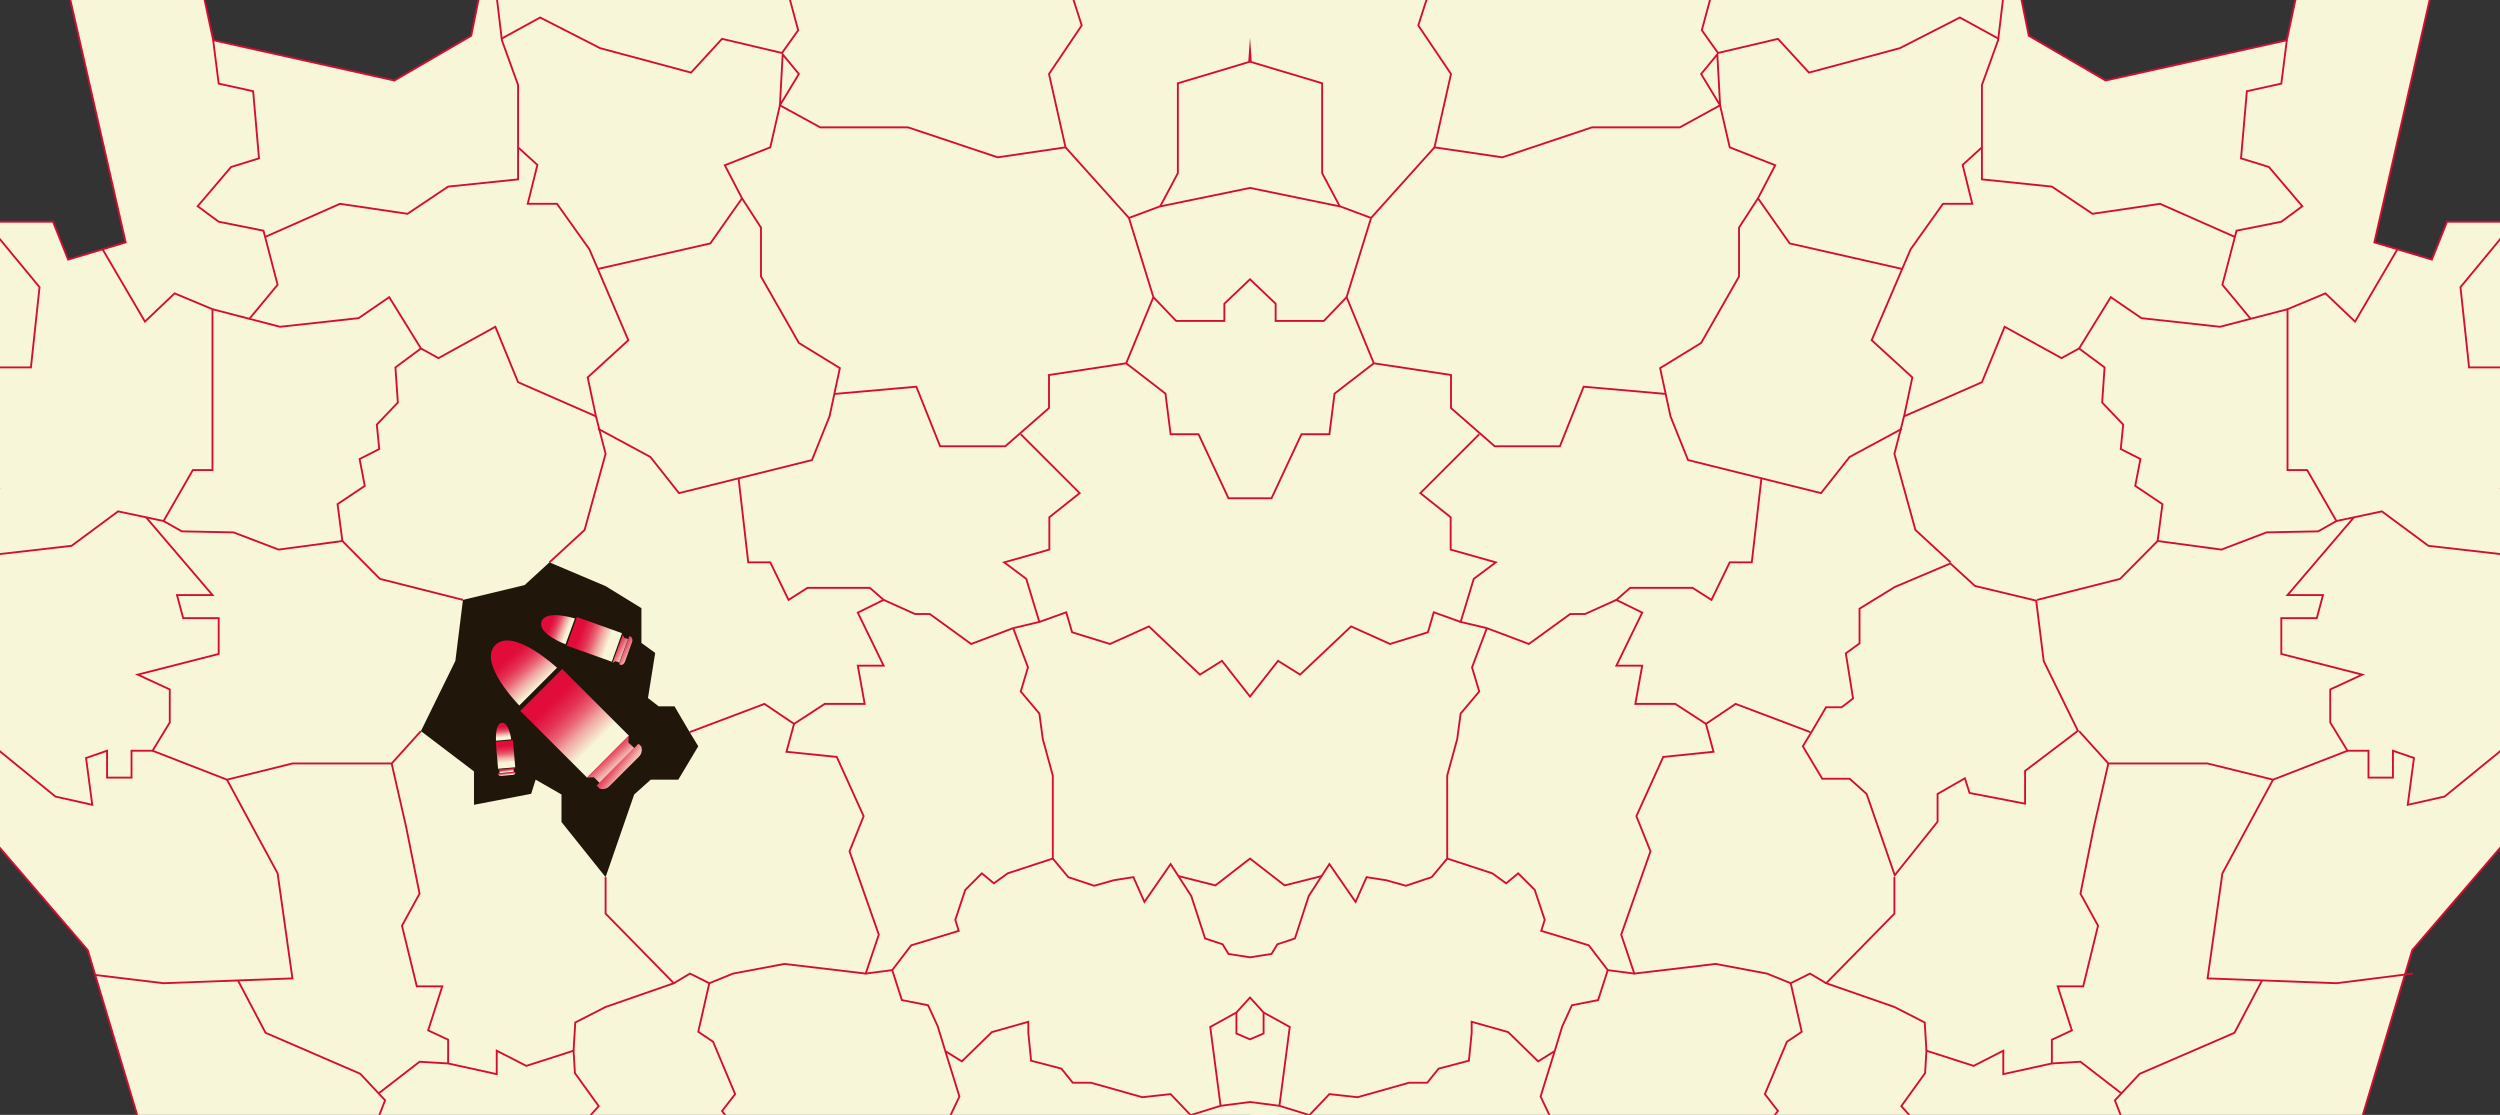 <svg width="1332" height="594" viewBox="0 0 1332 594" fill="none" xmlns="http://www.w3.org/2000/svg">
<rect x="0" y="0" width="1332" height="594" fill="#333333" stroke="none"/>
<g clip-path="url(#clip0_430_404)">
<path d="M-292.096 149.884L-277.41 113.918H-165.62L-144.51 86.576H-98.252L-64.477 149.884L-39.145 118.138H28.223L36.3 138.323L66.955 129.148L34.097 -14.899L47.681 -38.754L102.199 -31.965L113.58 21.434L210.135 42.903L251.069 19.048L261.165 -30.864L385.071 -80.776L407.833 -215.648L510.445 -246.109L540.733 -191.059L582.952 -192.894L679.507 -115.09V-80.776L751.831 -96.006L812.591 -12.514L922.729 4.735L955.036 40.701L1112.72 76.851L1072.88 149.884L1063.34 304.758L1033.05 335.219H995.053V367.515L943.655 451.007L903.822 481.468L930.438 509.911H977.798L1012.12 584.045L995.053 618.176L1033.05 669.556L979.817 718.918L1025.34 764.426L1015.8 844.248L1103.36 869.021L1091.97 937.283L998.724 1001.87L995.053 1030.5L892.441 1057.11L818.281 1011.42L692.907 994.351L592.131 1036.19L563.678 1093.07L575.059 1165.37L479.973 1176.75L375.526 1159.68L278.604 1096.93L253.823 1123.54L128.449 1100.78L20.146 1055.09L-13.997 994.351L25.837 969.579L86.596 639.095L46.763 506.241L-23.542 424.4L-29.232 352.284L-103.392 297.234L-249.692 245.854L-292.096 202.181V149.884Z" fill="#F8F6D8" stroke="#D50D33" stroke-miterlimit="10"/>
<path d="M-166.722 197.594L-129.826 206.035L-108.899 198.695L-61.907 230.074L-44.285 213.926L-33.822 209.889L-28.498 218.33L-4.452 195.759H16.475L21.064 153.004L-7.756 118.139" stroke="#D50D33" stroke-miterlimit="10"/>
<path d="M-53.83 334.118L-13.63 319.621L-0.413 260.167L-20.422 210.806" stroke="#D50D33" stroke-miterlimit="10"/>
<path d="M54.656 132.818L77.234 171.353L93.021 156.306L113.213 164.747V250.442H102.75L87.147 277.6L62.916 272.462L38.135 290.812L-8.306 296.133" stroke="#D50D33" stroke-miterlimit="10"/>
<path d="M113.213 164.747L149.192 174.105L191.044 169.518L207.381 158.324L224.269 185.666L210.686 195.758L211.971 214.475L200.773 226.219L202.058 239.248L191.595 244.569L194.348 258.882L179.847 268.608L182.417 288.242L148.457 292.83L124.411 283.655L96.876 283.104L87.147 277.599" stroke="#D50D33" stroke-miterlimit="10"/>
<path d="M-23.542 424.401L-0.413 399.995L29.508 424.401L49.149 428.805L45.845 403.849L57.042 399.995V414.308H70.075V399.995H81.273L90.451 384.948V367.332L73.379 359.442L116.517 348.432V329.348H97.61L94.306 317.053H113.213L77.785 275.582" stroke="#D50D33" stroke-miterlimit="10"/>
<path d="M132.854 169.885L147.906 151.719L140.38 122.909L116.517 118.138L105.32 109.881L123.125 88.962L137.994 84.374L134.873 48.592L116.517 44.555L113.58 21.434" stroke="#D50D33" stroke-miterlimit="10"/>
<path d="M261.165 -30.863L267.406 21.434L276.034 45.289V78.503V95.568L238.77 99.422L217.11 113.918L181.131 108.597L141.298 126.213" stroke="#D50D33" stroke-miterlimit="10"/>
<path d="M384.704 -81.51L418.296 -52.15L425.271 -31.598L415.726 -19.303L425.271 16.112L416.644 28.223L384.704 20.7L368.183 38.683L319.722 25.654L287.782 9.323L267.039 20.7" stroke="#D50D33" stroke-miterlimit="10"/>
<path d="M276.033 78.502L286.313 87.86L281.173 108.596H296.776L314.031 132.818L334.774 181.262L313.113 201.08L317.519 221.815L276.033 203.649L263.918 174.105L233.63 190.804L224.269 185.666" stroke="#D50D33" stroke-miterlimit="10"/>
<path d="M182.417 288.242L202.425 308.427L246.664 319.621" stroke="#D50D33" stroke-miterlimit="10"/>
<path d="M317.519 221.816L322.659 241.818L311.462 282.371L292.738 299.62" stroke="#D50D33" stroke-miterlimit="10"/>
<path d="M81.273 399.995L120.923 415.409L155.8 406.784H208.666L224.269 389.535" stroke="#D50D33" stroke-miterlimit="10"/>
<path d="M51 519.5L87.147 523.857L155.8 521.288L147.907 465.32L120.923 415.408" stroke="#D50D33" stroke-miterlimit="10"/>
<path d="M566.432 -17.285L576.344 13.543L558.906 39.416L567.717 78.502L531.555 83.823L483.828 67.859H437.02L415.543 56.115L425.639 39.416L417.011 28.957L415.543 56.115L410.403 78.502L386.173 88.044L395.351 105.66L378.463 129.698L318.621 143.277" stroke="#D50D33" stroke-miterlimit="10"/>
<path d="M395.351 105.66L405.447 121.258V147.315L425.639 182.73L447.483 196.126L441.976 221.816L432.614 245.12L361.759 262.736L346.523 243.469L318.621 228.422" stroke="#D50D33" stroke-miterlimit="10"/>
<path d="M444.545 209.888L488.233 206.035L500.899 237.78H535.593L558.905 217.411V199.795L600.024 193.556L614.525 158.324L601.492 116.119L567.716 78.502" stroke="#D50D33" stroke-miterlimit="10"/>
<path d="M601.493 116.12L618.197 109.881L627.559 92.265V44.372L665.556 32.995L668.677 -10.311L688.502 -27.927V-80.775L676.937 -61.875L624.071 -80.775L576.344 -71.417L558.906 -80.775" stroke="#D50D33" stroke-miterlimit="10"/>
<path d="M372.037 397.608L361.391 415.408H346.705L337.894 423.298L322.659 467.338L299.163 437.978V423.298L285.395 415.408L283.009 422.931L252.537 428.803V411.004L224.269 389.534L242.625 352.1L246.663 319.621L279.521 311.73L292.738 299.619L322.659 312.281L341.749 324.025V342.558L349.092 347.88L345.237 371.918L350.927 376.322H359.371L367.448 390.085L372.037 397.608Z" fill="#201609"/>
<path d="M126.797 522.389L141.482 550.281L191.962 572.117L205.178 586.247L193.981 615.056L185.537 617.625L176.91 611.019L159.655 617.625L165.896 643.499L183.885 662.216L179.847 688.456L210.318 707.173L205.178 725.523L188.474 728.459L163.876 714.88L160.205 692.126L79.254 679.832" stroke="#D50D33" stroke-miterlimit="10"/>
<path d="M210.318 707.174L226.105 709.926L242.075 673.96L267.223 656.344L272.363 641.114L294.941 615.974L318.988 589.367L306.322 571.751L305.588 559.823L280.44 567.897L264.653 559.823V572.301L238.771 566.613L223.535 565.695L201.691 582.577" stroke="#D50D33" stroke-miterlimit="10"/>
<path d="M238.77 566.613V553.951L228.123 548.997L235.65 525.509H222.066L214.173 493.213L223.534 476.147L216.375 440.548L208.666 406.784" stroke="#D50D33" stroke-miterlimit="10"/>
<path d="M322.659 467.339V486.79L359.005 523.857L322.659 536.518L306.506 544.776L305.588 559.823" stroke="#D50D33" stroke-miterlimit="10"/>
<path d="M427.842 634.874V619.277L413.707 608.634L399.756 611.203L384.704 591.935L391.68 582.944L379.932 555.052L372.038 549.73L377.912 523.857L367.633 518.719L359.005 523.857" stroke="#D50D33" stroke-miterlimit="10"/>
<path d="M377.911 523.857L390.577 518.719L417.928 513.581L461.249 518.719L468.225 497.983L452.622 453.576L460.148 434.859L445.83 403.297L419.03 400.545L423.068 385.681L407.282 375.038L367.448 390.085" stroke="#D50D33" stroke-miterlimit="10"/>
<path d="M423.069 385.681L439.406 375.038H460.699L457.028 354.67H470.795L457.028 326.411L470.795 319.621L463.453 313.199H430.228L420.132 319.621L410.403 299.62H398.655L393.515 254.846" stroke="#D50D33" stroke-miterlimit="10"/>
<path d="M470.795 319.621L487.499 327.144H495.393L517.42 343.109L539.815 334.668L553.766 331.365L546.791 308.427L535.042 299.619L559.089 292.83V275.581L575.243 262.736L543.853 231.357" stroke="#D50D33" stroke-miterlimit="10"/>
<path d="M665.923 26.205L701.167 45.472H718.606L729.987 52.629H764.129L775.878 47.307V33.361L782.119 31.526V-1.687H799.741L812.59 -12.514" stroke="#D50D33" stroke-miterlimit="10"/>
<path d="M770.554 139.241L747.425 147.315L749.812 167.133H719.891L700.433 158.142V143.278H671.797L652.339 161.812V170.987H626.64L614.525 158.325" stroke="#D50D33" stroke-miterlimit="10"/>
<path d="M600.024 193.557L620.95 209.705L623.703 231.358H638.572L654.542 265.489H692.54L698.964 273.746L697.312 281.453L701.902 287.325V300.537L694.743 303.29L678.589 341.091L680.608 366.781L666.474 371.735L651.054 352.101L639.306 359.441L612.139 333.751L591.396 343.109L571.204 336.87L568.084 326.227L553.766 331.365" stroke="#D50D33" stroke-miterlimit="10"/>
<path d="M539.815 334.668L547.708 355.587L543.853 368.432L553.766 380.176L555.602 393.755L560.925 413.206V457.43L536.878 465.32L529.535 470.642L523.111 465.32L514.3 474.128L508.976 490.093L510.812 495.965L485.48 503.672L475.384 516.884L461.25 518.719L475.384 516.884L480.524 532.848L494.475 535.601L499.615 546.794L503.653 560.006L511.179 584.228L502.368 602.762L487.499 614.139L492.088 625.516L496.678 629.553L497.779 647.536L498.513 658.546L504.204 674.51L518.522 679.098L524.396 687.355L538.53 685.704L547.892 693.227L554.867 703.687L562.944 698.549L569.185 690.108L576.344 690.842L594.15 683.502L613.24 681.483L623.336 693.227L658.397 691.209V682.584L669.778 673.776L665.005 655.059L646.833 642.214L643.161 627.351L635.085 620.378L640.959 600.927L634.35 594.137L623.704 582.944L608.651 584.595L581.3 576.888H571.572L565.514 569.365L549.36 565.144L547.892 550.281V544.409L528.434 549.914L512.464 565.511L503.653 560.006" stroke="#D50D33" stroke-miterlimit="10"/>
<path d="M560.925 457.43L569.186 467.339L582.953 471.926L593.416 468.99L603.879 467.339L609.753 480.551L623.704 460.366L634.718 477.431L642.06 500.002L651.422 503.121L654.543 508.259L669.779 510.645V527.343L658.765 539.454L644.814 547.161L650.321 589.183M650.321 589.183L634.351 594.137M650.321 589.183L1032.5 539.454L1234.5 612.5L1288 539.454L1112.5 425L1220.5 347.5L1307 390V188.5L1131 268L1161.5 106.5L1307 71L1269.5 -41.5L850 -13.5L807.5 71L618 110" stroke="#D50D33" stroke-miterlimit="10"/>
<path d="M658.764 539.455V550.649L667.758 554.502L681.709 552.667L686.849 556.521H699.699L713.649 552.3L718.789 563.127L706.674 567.347L703.553 576.889L704.838 587.716L716.036 610.653L713.282 637.077L727.417 653.409L747.976 655.794V666.988L757.705 672.126V690.109L744.121 693.228L740.266 707.174L728.885 711.762L720.441 703.688L711.814 705.156L711.447 686.072L696.578 687.356L673.632 693.228L658.397 691.21" stroke="#D50D33" stroke-miterlimit="10"/>
<path d="M819.749 509.361L829.478 502.938L821.218 451.742L834.434 446.237L806.9 422.565L744.305 433.208L689.419 397.242V382.746H680.792L680.608 366.781" stroke="#D50D33" stroke-miterlimit="10"/>
<path d="M689.42 397.242L674.001 405.133L669.779 427.703L679.507 446.971L647.567 471.743L627.926 466.789" stroke="#D50D33" stroke-miterlimit="10"/>
<path d="M299.526 356.429L277.2 378.747L312.765 414.3L335.091 391.982L299.526 356.429Z" fill="url(#paint0_linear_430_404)"/>
<path d="M340.097 396.142L341.749 397.793C341.749 397.793 341.749 397.793 341.749 397.977C342.3 399.812 341.749 401.83 340.464 403.115L324.678 418.896C323.209 420.364 321.19 420.731 319.538 420.18L317.886 418.529L340.281 396.142H340.097Z" fill="url(#paint1_linear_430_404)"/>
<path d="M334.958 391.921L334.774 395.591L337.895 398.527L319.355 417.06L316.418 414.124L312.746 414.308" fill="url(#paint2_linear_430_404)"/>
<path d="M276.584 375.773C276.584 375.773 254.373 353.202 263.919 343.66C273.464 334.118 296.776 355.771 296.776 355.771L276.584 375.956V375.773Z" fill="url(#paint3_linear_430_404)"/>
<path d="M307.382 328.768L301.937 343.971L325.959 352.569L331.404 337.366L307.382 328.768Z" fill="url(#paint4_linear_430_404)"/>
<path d="M335.141 338.89L336.242 339.257C336.793 339.991 337.16 340.908 336.793 342.009L332.938 352.652C332.571 353.57 331.837 354.304 330.919 354.304L329.817 353.937L335.324 338.89H335.141Z" fill="url(#paint5_linear_430_404)"/>
<path d="M331.837 338.155L332.571 339.807L334.59 340.541L330.001 353.019L327.982 352.285L326.33 353.202" fill="url(#paint6_linear_430_404)"/>
<path d="M301.365 343.293C301.365 343.293 286.313 337.788 288.516 331.182C290.718 324.576 306.321 329.531 306.321 329.531L301.365 343.11V343.293Z" fill="url(#paint7_linear_430_404)"/>
<path d="M273.279 394.37L264.135 395.153L265.373 409.597L274.518 408.813L273.279 394.37Z" fill="url(#paint8_linear_430_404)"/>
<path d="M274.565 411.188V411.922C274.381 412.473 273.83 412.84 273.28 412.84L266.855 413.391C266.304 413.391 265.754 413.207 265.386 412.656V411.922L274.381 411.188H274.565Z" fill="url(#paint9_linear_430_404)"/>
<path d="M274.197 409.17L273.647 409.904V411.188L266.121 411.922V410.638L265.203 409.904" fill="url(#paint10_linear_430_404)"/>
<path d="M264.286 394.673C264.286 394.673 263.551 385.498 267.406 385.131C271.261 384.764 272.362 393.939 272.362 393.939L264.102 394.673H264.286Z" fill="url(#paint11_linear_430_404)"/>
</g>
<g clip-path="url(#clip1_430_404)">
<path d="M1624.1 149.884L1609.41 113.918H1497.62L1476.51 86.576H1430.25L1396.48 149.884L1371.14 118.138H1303.78L1295.7 138.323L1265.05 129.148L1297.9 -14.899L1284.32 -38.754L1229.8 -31.965L1218.42 21.434L1121.87 42.903L1080.93 19.048L1070.83 -30.864L946.929 -80.776L924.167 -215.648L821.555 -246.109L791.267 -191.059L749.048 -192.894L652.493 -115.09V-80.776L580.169 -96.006L519.409 -12.514L409.271 4.735L376.964 40.701L219.283 76.851L259.116 149.884L268.661 304.758L298.949 335.219H336.947V367.515L388.345 451.007L428.178 481.468L401.562 509.911H354.202L319.876 584.045L336.947 618.176L298.949 669.556L352.183 718.918L306.659 764.426L316.205 844.248L228.645 869.021L240.026 937.283L333.276 1001.87L336.947 1030.5L439.559 1057.11L513.719 1011.42L639.093 994.351L739.87 1036.19L768.322 1093.07L756.941 1165.37L852.027 1176.75L956.475 1159.68L1053.4 1096.93L1078.18 1123.54L1203.55 1100.78L1311.85 1055.09L1346 994.351L1306.16 969.579L1245.4 639.095L1285.24 506.241L1355.54 424.4L1361.23 352.284L1435.39 297.234L1581.69 245.854L1624.1 202.181V149.884Z" fill="#F8F6D8" stroke="#D50D33" stroke-miterlimit="10"/>
<path d="M1498.72 197.594L1461.83 206.035L1440.9 198.695L1393.91 230.074L1376.29 213.926L1365.82 209.889L1360.5 218.33L1336.45 195.759H1315.53L1310.94 153.004L1339.76 118.139" stroke="#D50D33" stroke-miterlimit="10"/>
<path d="M1385.83 334.118L1345.63 319.621L1332.41 260.167L1352.42 210.806" stroke="#D50D33" stroke-miterlimit="10"/>
<path d="M1277.34 132.818L1254.77 171.353L1238.98 156.306L1218.79 164.747V250.442H1229.25L1244.85 277.6L1269.08 272.462L1293.86 290.812L1340.31 296.133" stroke="#D50D33" stroke-miterlimit="10"/>
<path d="M1218.79 164.747L1182.81 174.105L1140.96 169.518L1124.62 158.324L1107.73 185.666L1121.31 195.758L1120.03 214.475L1131.23 226.219L1129.94 239.248L1140.41 244.569L1137.65 258.882L1152.15 268.608L1149.58 288.242L1183.54 292.83L1207.59 283.655L1235.12 283.104L1244.85 277.599" stroke="#D50D33" stroke-miterlimit="10"/>
<path d="M1355.54 424.401L1332.41 399.995L1302.49 424.401L1282.85 428.805L1286.16 403.849L1274.96 399.995V414.308H1261.93V399.995H1250.73L1241.55 384.948V367.332L1258.62 359.442L1215.48 348.432V329.348H1234.39L1237.69 317.053H1218.79L1254.22 275.582" stroke="#D50D33" stroke-miterlimit="10"/>
<path d="M1199.15 169.885L1184.09 151.719L1191.62 122.909L1215.48 118.138L1226.68 109.881L1208.87 88.962L1194.01 84.374L1197.13 48.592L1215.48 44.555L1218.42 21.434" stroke="#D50D33" stroke-miterlimit="10"/>
<path d="M1070.84 -30.863L1064.59 21.434L1055.97 45.289V78.503V95.568L1093.23 99.422L1114.89 113.918L1150.87 108.597L1190.7 126.213" stroke="#D50D33" stroke-miterlimit="10"/>
<path d="M947.297 -81.51L913.705 -52.15L906.729 -31.598L916.274 -19.303L906.729 16.112L915.357 28.223L947.297 20.7L963.817 38.683L1012.28 25.654L1044.22 9.323L1064.96 20.7" stroke="#D50D33" stroke-miterlimit="10"/>
<path d="M1055.97 78.502L1045.69 87.86L1050.83 108.596H1035.22L1017.97 132.818L997.226 181.262L1018.89 201.08L1014.48 221.815L1055.97 203.649L1068.08 174.105L1098.37 190.804L1107.73 185.666" stroke="#D50D33" stroke-miterlimit="10"/>
<path d="M1149.58 288.242L1129.58 308.427L1085.34 319.621" stroke="#D50D33" stroke-miterlimit="10"/>
<path d="M1014.48 221.816L1009.34 241.818L1020.54 282.371L1039.26 299.62" stroke="#D50D33" stroke-miterlimit="10"/>
<path d="M1250.73 399.995L1211.08 415.409L1176.2 406.784H1123.33L1107.73 389.535" stroke="#D50D33" stroke-miterlimit="10"/>
<path d="M1285.6 518.719L1244.85 523.857L1176.2 521.288L1184.09 465.32L1211.08 415.408" stroke="#D50D33" stroke-miterlimit="10"/>
<path d="M765.568 -17.285L755.656 13.543L773.094 39.416L764.283 78.502L800.445 83.823L848.172 67.859H894.981L916.457 56.115L906.361 39.416L914.989 28.957L916.457 56.115L921.597 78.502L945.828 88.044L936.65 105.66L953.537 129.698L1013.38 143.277" stroke="#D50D33" stroke-miterlimit="10"/>
<path d="M936.65 105.66L926.554 121.258V147.315L906.361 182.73L884.517 196.126L890.024 221.816L899.386 245.12L970.242 262.736L985.478 243.469L1013.38 228.422" stroke="#D50D33" stroke-miterlimit="10"/>
<path d="M887.455 209.888L843.767 206.035L831.101 237.78H796.408L773.095 217.411V199.795L731.977 193.556L717.475 158.324L730.508 116.119L764.284 78.502" stroke="#D50D33" stroke-miterlimit="10"/>
<path d="M730.507 116.12L713.803 109.881L704.441 92.265V44.372L666.444 32.995L663.323 -10.311L643.498 -27.927V-80.775L655.063 -61.875L707.929 -80.775L755.656 -71.417L773.094 -80.775" stroke="#D50D33" stroke-miterlimit="10"/>
<path d="M1078.96 428.198V411.004V410.756L1079.16 410.605L1107.1 389.385L1088.93 352.32L1088.89 352.245L1088.88 352.162L1084.88 320.026L1052.36 312.216L1052.24 312.186L1052.14 312.099L1039.16 300.205L1009.57 312.726L990.751 324.304V342.558V342.813L990.544 342.963L983.451 348.104L987.257 371.839L987.304 372.132L987.069 372.314L981.379 376.718L981.243 376.822H981.073H972.915L964.983 390.338L964.979 390.345L960.547 397.611L970.893 414.908H985.295H985.486L985.628 415.035L994.439 422.926L994.536 423.012L994.578 423.135L1009.52 466.318L1032.34 437.803V423.298V423.008L1032.59 422.864L1046.36 414.974L1046.89 414.666L1047.08 415.256L1049.38 422.496L1078.96 428.198Z" stroke="#D50D33"/>
<path d="M1205.2 522.389L1190.52 550.281L1140.04 572.117L1126.82 586.247L1138.02 615.056L1146.46 617.625L1155.09 611.019L1172.35 617.625L1166.1 643.499L1148.12 662.216L1152.15 688.456L1121.68 707.173L1126.82 725.523L1143.53 728.459L1168.12 714.88L1171.8 692.126L1252.75 679.832" stroke="#D50D33" stroke-miterlimit="10"/>
<path d="M1121.68 707.174L1105.9 709.926L1089.93 673.96L1064.78 656.344L1059.64 641.114L1037.06 615.974L1013.01 589.367L1025.68 571.751L1026.41 559.823L1051.56 567.897L1067.35 559.823V572.301L1093.23 566.613L1108.47 565.695L1130.31 582.577" stroke="#D50D33" stroke-miterlimit="10"/>
<path d="M1093.23 566.613V553.951L1103.88 548.997L1096.35 525.509H1109.93L1117.83 493.213L1108.47 476.147L1115.62 440.548L1123.33 406.784" stroke="#D50D33" stroke-miterlimit="10"/>
<path d="M1009.34 467.339V486.79L972.995 523.857L1009.34 536.518L1025.49 544.776L1026.41 559.823" stroke="#D50D33" stroke-miterlimit="10"/>
<path d="M904.159 634.874V619.277L918.293 608.634L932.244 611.203L947.296 591.935L940.321 582.944L952.069 555.052L959.962 549.73L954.088 523.857L964.367 518.719L972.995 523.857" stroke="#D50D33" stroke-miterlimit="10"/>
<path d="M954.089 523.857L941.423 518.719L914.072 513.581L870.751 518.719L863.775 497.983L879.378 453.576L871.852 434.859L886.17 403.297L912.97 400.545L908.932 385.681L924.718 375.038L964.552 390.085" stroke="#D50D33" stroke-miterlimit="10"/>
<path d="M908.932 385.681L892.594 375.038H871.301L874.972 354.67H861.205L874.972 326.411L861.205 319.621L868.548 313.199H901.773L911.869 319.621L921.597 299.62H933.346L938.485 254.846" stroke="#D50D33" stroke-miterlimit="10"/>
<path d="M861.205 319.621L844.501 327.144H836.607L814.58 343.109L792.185 334.668L778.234 331.365L785.209 308.427L796.958 299.619L772.911 292.83V275.581L756.757 262.736L788.147 231.357" stroke="#D50D33" stroke-miterlimit="10"/>
<path d="M666.077 26.205L630.833 45.472H613.394L602.013 52.629H567.871L556.122 47.307V33.361L549.881 31.526V-1.687H532.259L519.41 -12.514" stroke="#D50D33" stroke-miterlimit="10"/>
<path d="M561.446 139.241L584.575 147.315L582.189 167.133H612.109L631.567 158.142V143.278H660.203L679.661 161.812V170.987H705.36L717.475 158.325" stroke="#D50D33" stroke-miterlimit="10"/>
<path d="M731.976 193.557L711.05 209.705L708.297 231.358H693.428L677.458 265.489H639.46L633.036 273.746L634.688 281.453L630.098 287.325V300.537L637.257 303.29L653.411 341.091L651.392 366.781L665.526 371.735L680.946 352.101L692.694 359.441L719.861 333.751L740.604 343.109L760.796 336.87L763.916 326.227L778.234 331.365" stroke="#D50D33" stroke-miterlimit="10"/>
<path d="M792.185 334.668L784.292 355.587L788.147 368.432L778.234 380.176L776.399 393.755L771.075 413.206V457.43L795.122 465.32L802.465 470.642L808.89 465.32L817.701 474.128L823.024 490.093L821.188 495.965L846.52 503.672L856.616 516.884L870.75 518.719L856.616 516.884L851.476 532.848L837.525 535.601L832.386 546.794L828.347 560.006L820.821 584.228L829.632 602.762L844.501 614.139L839.912 625.516L835.323 629.553L834.221 647.536L833.487 658.546L827.797 674.51L813.479 679.098L807.605 687.355L793.47 685.704L784.108 693.227L777.133 703.687L769.056 698.549L762.815 690.108L755.656 690.842L737.85 683.502L718.76 681.483L708.664 693.227L673.603 691.209V682.584L662.222 673.776L666.995 655.059L685.168 642.214L688.839 627.351L696.916 620.378L691.042 600.927L697.65 594.137L708.297 582.944L723.349 584.595L750.7 576.888H760.429L766.486 569.365L782.64 565.144L784.108 550.281V544.409L803.566 549.914L819.536 565.511L828.347 560.006" stroke="#D50D33" stroke-miterlimit="10"/>
<path d="M771.075 457.43L762.815 467.339L749.047 471.926L738.584 468.99L728.121 467.339L722.247 480.551L708.296 460.366L697.282 477.431L689.94 500.002L680.578 503.121L677.457 508.259L662.222 510.645V527.343L673.235 539.454L687.186 547.161L681.679 589.183M681.679 589.183L697.649 594.137M681.679 589.183L299.5 539.454L97.5 612.5L44 539.454L219.5 425L111.5 347.5L25 390V188.5L201 268L170.5 106.5L25 71L62.5 -41.5L482 -13.5L524.5 71L714 110" stroke="#D50D33" stroke-miterlimit="10"/>
<path d="M673.236 539.455V550.649L664.242 554.502L650.291 552.667L645.151 556.521H632.302L618.351 552.3L613.211 563.127L625.326 567.347L628.447 576.889L627.162 587.716L615.965 610.653L618.718 637.077L604.584 653.409L584.024 655.794V666.988L574.296 672.126V690.109L587.879 693.228L591.734 707.174L603.115 711.762L611.559 703.688L620.187 705.156L620.554 686.072L635.422 687.356L658.368 693.228L673.604 691.21" stroke="#D50D33" stroke-miterlimit="10"/>
<path d="M642.58 397.242L658 405.133L662.222 427.703L652.493 446.971L684.433 471.743L704.074 466.789" stroke="#D50D33" stroke-miterlimit="10"/>
</g>
<defs>
<linearGradient id="paint0_linear_430_404" x1="316.835" y1="396.255" x2="294.426" y2="373.459" gradientUnits="userSpaceOnUse">
<stop stop-color="#F8F6D8"/>
<stop offset="0.3" stop-color="#F0A6A2"/>
<stop offset="0.5" stop-color="#E96475"/>
<stop offset="0.7" stop-color="#E43455"/>
<stop offset="0.9" stop-color="#E21741"/>
<stop offset="1" stop-color="#E10C3A"/>
</linearGradient>
<linearGradient id="paint1_linear_430_404" x1="335.968" y1="412.719" x2="323.786" y2="403.24" gradientUnits="userSpaceOnUse">
<stop stop-color="#F8F6D8"/>
<stop offset="0.3" stop-color="#F0A6A2"/>
<stop offset="0.5" stop-color="#E96475"/>
<stop offset="0.7" stop-color="#E43455"/>
<stop offset="0.9" stop-color="#E21741"/>
<stop offset="1" stop-color="#E10C3A"/>
</linearGradient>
<linearGradient id="paint2_linear_430_404" x1="330.664" y1="410.06" x2="319.862" y2="398.283" gradientUnits="userSpaceOnUse">
<stop stop-color="#F8F6D8"/>
<stop offset="0.3" stop-color="#F0A6A2"/>
<stop offset="0.5" stop-color="#E96475"/>
<stop offset="0.7" stop-color="#E43455"/>
<stop offset="0.9" stop-color="#E21741"/>
<stop offset="1" stop-color="#E10C3A"/>
</linearGradient>
<linearGradient id="paint3_linear_430_404" x1="286.422" y1="366.388" x2="271.724" y2="349.919" gradientUnits="userSpaceOnUse">
<stop stop-color="#F8F6D8"/>
<stop offset="0.3" stop-color="#F0A6A2"/>
<stop offset="0.5" stop-color="#E96475"/>
<stop offset="0.7" stop-color="#E43455"/>
<stop offset="0.9" stop-color="#E21741"/>
<stop offset="1" stop-color="#E10C3A"/>
</linearGradient>
<linearGradient id="paint4_linear_430_404" x1="323.935" y1="343.347" x2="308.712" y2="337.751" gradientUnits="userSpaceOnUse">
<stop stop-color="#F8F6D8"/>
<stop offset="0.3" stop-color="#F0A6A2"/>
<stop offset="0.5" stop-color="#E96475"/>
<stop offset="0.7" stop-color="#E43455"/>
<stop offset="0.9" stop-color="#E21741"/>
<stop offset="1" stop-color="#E10C3A"/>
</linearGradient>
<linearGradient id="paint5_linear_430_404" x1="337.767" y1="348.546" x2="329.008" y2="344.156" gradientUnits="userSpaceOnUse">
<stop stop-color="#F8F6D8"/>
<stop offset="0.3" stop-color="#F0A6A2"/>
<stop offset="0.5" stop-color="#E96475"/>
<stop offset="0.7" stop-color="#E43455"/>
<stop offset="0.9" stop-color="#E21741"/>
<stop offset="1" stop-color="#E10C3A"/>
</linearGradient>
<linearGradient id="paint6_linear_430_404" x1="334.66" y1="347.742" x2="326.264" y2="343.162" gradientUnits="userSpaceOnUse">
<stop stop-color="#F8F6D8"/>
<stop offset="0.3" stop-color="#F0A6A2"/>
<stop offset="0.5" stop-color="#E96475"/>
<stop offset="0.7" stop-color="#E43455"/>
<stop offset="0.9" stop-color="#E21741"/>
<stop offset="1" stop-color="#E10C3A"/>
</linearGradient>
<linearGradient id="paint7_linear_430_404" x1="301.865" y1="337.188" x2="292.696" y2="333.502" gradientUnits="userSpaceOnUse">
<stop stop-color="#F8F6D8"/>
<stop offset="0.3" stop-color="#F0A6A2"/>
<stop offset="0.5" stop-color="#E96475"/>
<stop offset="0.7" stop-color="#E43455"/>
<stop offset="0.9" stop-color="#E21741"/>
<stop offset="1" stop-color="#E10C3A"/>
</linearGradient>
<linearGradient id="paint8_linear_430_404" x1="269.66" y1="406.37" x2="268.95" y2="397.182" gradientUnits="userSpaceOnUse">
<stop stop-color="#F8F6D8"/>
<stop offset="0.3" stop-color="#F0A6A2"/>
<stop offset="0.5" stop-color="#E96475"/>
<stop offset="0.7" stop-color="#E43455"/>
<stop offset="0.9" stop-color="#E21741"/>
<stop offset="1" stop-color="#E10C3A"/>
</linearGradient>
<linearGradient id="paint9_linear_430_404" x1="270.008" y1="412.958" x2="269.867" y2="411.629" gradientUnits="userSpaceOnUse">
<stop stop-color="#F8F6D8"/>
<stop offset="0.3" stop-color="#F0A6A2"/>
<stop offset="0.5" stop-color="#E96475"/>
<stop offset="0.7" stop-color="#E43455"/>
<stop offset="0.9" stop-color="#E21741"/>
<stop offset="1" stop-color="#E10C3A"/>
</linearGradient>
<linearGradient id="paint10_linear_430_404" x1="269.77" y1="411.381" x2="269.561" y2="409.72" gradientUnits="userSpaceOnUse">
<stop stop-color="#F8F6D8"/>
<stop offset="0.3" stop-color="#F0A6A2"/>
<stop offset="0.5" stop-color="#E96475"/>
<stop offset="0.7" stop-color="#E43455"/>
<stop offset="0.9" stop-color="#E21741"/>
<stop offset="1" stop-color="#E10C3A"/>
</linearGradient>
<linearGradient id="paint11_linear_430_404" x1="268.512" y1="392.795" x2="267.941" y2="387.001" gradientUnits="userSpaceOnUse">
<stop stop-color="#F8F6D8"/>
<stop offset="0.3" stop-color="#F0A6A2"/>
<stop offset="0.5" stop-color="#E96475"/>
<stop offset="0.7" stop-color="#E43455"/>
<stop offset="0.9" stop-color="#E21741"/>
<stop offset="1" stop-color="#E10C3A"/>
</linearGradient>
<clipPath id="clip0_430_404">
<rect width="681" height="594" fill="white"/>
</clipPath>
<clipPath id="clip1_430_404">
<rect width="666" height="594" fill="white" transform="matrix(-1 0 0 1 1332 0)"/>
</clipPath>
</defs>
</svg>
